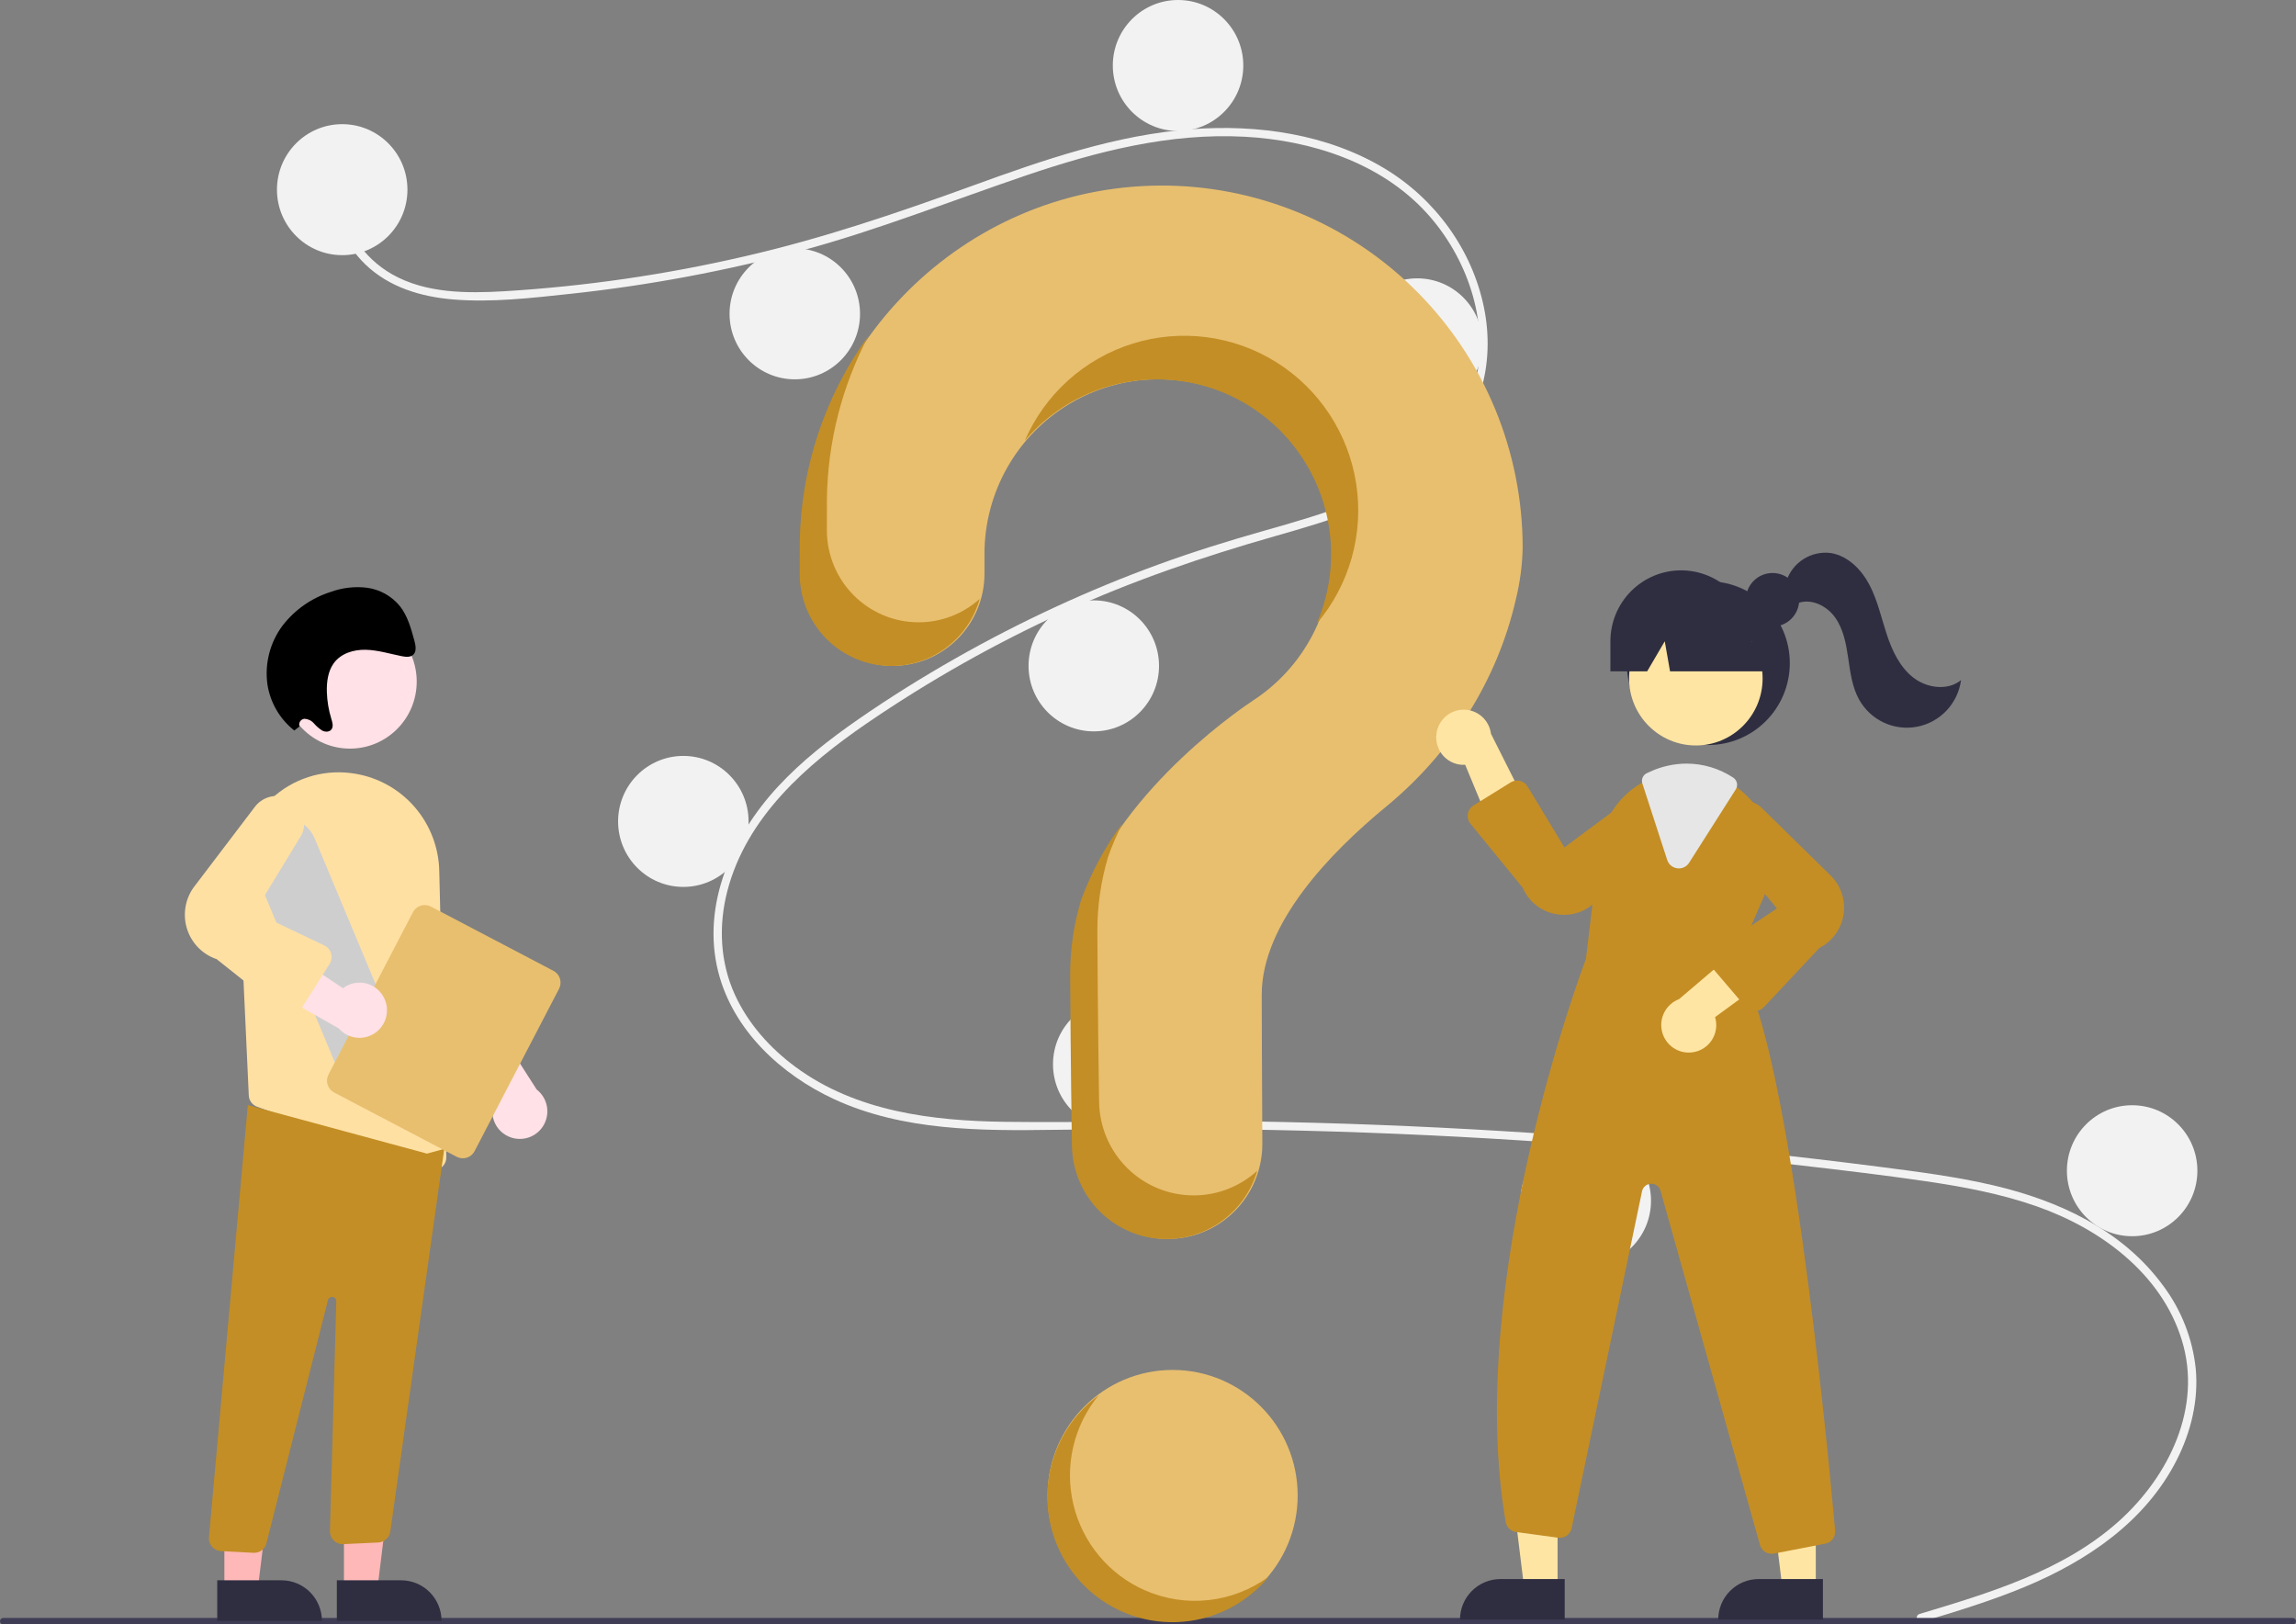 <svg width="311" height="220" viewBox="0 0 311 220" fill="none" xmlns="http://www.w3.org/2000/svg">
<rect x="0" y="0" width="311" height="220" fill="#808080" stroke="none"/>
<g clip-path="url(#clip0_59_10913)">
<path d="M158.835 219.533C168.189 219.533 175.772 211.922 175.772 202.532C175.772 193.143 168.189 185.531 158.835 185.531C149.481 185.531 141.898 193.143 141.898 202.532C141.898 211.922 149.481 219.533 158.835 219.533Z" fill="#E8BF6F"/>
<path d="M260.014 218.579C269.489 215.722 279.562 212.744 287.077 205.953C293.792 199.885 298.325 190.619 295.543 181.519C292.767 172.438 284.452 166.382 275.867 163.371C270.997 161.663 265.903 160.715 260.811 159.97C255.275 159.161 249.715 158.498 244.158 157.86C221.655 155.276 199.067 153.698 176.395 153.125C165.208 152.842 154.022 152.849 142.834 153.012C132.841 153.158 122.317 153.154 113.047 148.891C105.839 145.576 99.296 139.545 97.288 131.619C94.969 122.47 99.246 113.153 105.38 106.527C108.614 103.035 112.394 100.095 116.292 97.392C120.522 94.46 124.899 91.735 129.371 89.192C138.178 84.185 147.386 79.924 156.899 76.453C161.592 74.74 166.354 73.262 171.158 71.899C175.214 70.748 179.283 69.595 183.204 68.026C190.782 64.995 197.99 59.859 199.917 51.439C201.744 43.459 198.664 34.796 193.266 28.868C187.02 22.01 177.603 19.003 168.575 18.517C158.44 17.971 148.537 20.517 139.011 23.749C128.85 27.195 118.908 31.159 108.533 33.95C98.244 36.716 87.756 38.673 77.165 39.803C71.98 40.358 66.638 40.983 61.422 40.559C57.051 40.203 52.702 38.913 49.48 35.799C46.718 33.129 45.073 29.459 45.638 25.586C45.741 24.883 46.806 25.182 46.703 25.881C46.015 30.595 49.207 34.939 53.141 37.164C57.687 39.736 63.22 39.739 68.281 39.445C79.257 38.78 90.158 37.198 100.872 34.716C111.399 32.303 121.55 28.852 131.69 25.166C141.321 21.666 151.166 18.25 161.455 17.491C170.382 16.833 179.773 18.139 187.55 22.822C194.385 26.938 199.411 33.801 201.013 41.677C202.577 49.374 200.41 57.12 194.606 62.491C188.597 68.052 180.357 70.43 172.678 72.619C162.939 75.397 153.408 78.643 144.183 82.858C134.832 87.118 125.864 92.179 117.379 97.984C109.188 103.603 101.105 110.673 98.514 120.696C97.307 125.365 97.53 130.317 99.549 134.727C101.345 138.648 104.301 141.947 107.746 144.491C115.964 150.561 126.322 151.808 136.249 151.932C147.398 152.071 158.548 151.693 169.701 151.877C192.43 152.251 215.113 153.64 237.749 156.043C243.421 156.646 249.086 157.312 254.743 158.041C259.832 158.698 264.938 159.35 269.942 160.516C278.838 162.588 287.495 166.574 293.024 174.145C295.478 177.427 296.999 181.316 297.423 185.398C297.81 189.657 296.771 193.924 294.853 197.713C290.607 206.099 282.653 211.433 274.207 214.937C269.683 216.814 264.991 218.236 260.308 219.648C259.625 219.853 259.334 218.784 260.014 218.579L260.014 218.579Z" fill="#F2F2F2"/>
<path d="M46.352 34.556C51.232 34.556 55.189 30.585 55.189 25.686C55.189 20.788 51.232 16.816 46.352 16.816C41.472 16.816 37.516 20.788 37.516 25.686C37.516 30.585 41.472 34.556 46.352 34.556Z" fill="#F2F2F2"/>
<path d="M107.657 51.373C112.537 51.373 116.493 47.402 116.493 42.503C116.493 37.604 112.537 33.633 107.657 33.633C102.777 33.633 98.82 37.604 98.82 42.503C98.82 47.402 102.777 51.373 107.657 51.373Z" fill="#F2F2F2"/>
<path d="M159.571 17.74C164.451 17.74 168.407 13.769 168.407 8.87C168.407 3.971 164.451 0 159.571 0C154.691 0 150.734 3.971 150.734 8.87C150.734 13.769 154.691 17.74 159.571 17.74Z" fill="#F2F2F2"/>
<path d="M191.969 55.437C196.85 55.437 200.806 51.466 200.806 46.567C200.806 41.669 196.85 37.697 191.969 37.697C187.089 37.697 183.133 41.669 183.133 46.567C183.133 51.466 187.089 55.437 191.969 55.437Z" fill="#F2F2F2"/>
<path d="M148.157 99.049C153.037 99.049 156.993 95.077 156.993 90.179C156.993 85.28 153.037 81.309 148.157 81.309C143.277 81.309 139.32 85.28 139.32 90.179C139.32 95.077 143.277 99.049 148.157 99.049Z" fill="#F2F2F2"/>
<path d="M92.559 120.115C97.439 120.115 101.396 116.144 101.396 111.245C101.396 106.346 97.439 102.375 92.559 102.375C87.679 102.375 83.723 106.346 83.723 111.245C83.723 116.144 87.679 120.115 92.559 120.115Z" fill="#F2F2F2"/>
<path d="M151.469 153.008C156.35 153.008 160.306 149.036 160.306 144.138C160.306 139.239 156.35 135.268 151.469 135.268C146.589 135.268 142.633 139.239 142.633 144.138C142.633 149.036 146.589 153.008 151.469 153.008Z" fill="#F2F2F2"/>
<path d="M214.797 171.488C219.678 171.488 223.634 167.517 223.634 162.618C223.634 157.719 219.678 153.748 214.797 153.748C209.917 153.748 205.961 157.719 205.961 162.618C205.961 167.517 209.917 171.488 214.797 171.488Z" fill="#F2F2F2"/>
<path d="M288.805 167.422C293.686 167.422 297.642 163.45 297.642 158.552C297.642 153.653 293.686 149.682 288.805 149.682C283.925 149.682 279.969 153.653 279.969 158.552C279.969 163.45 283.925 167.422 288.805 167.422Z" fill="#F2F2F2"/>
<path d="M157.02 25.132C130.55 25.32 108.877 46.912 108.501 73.48C108.498 73.725 108.496 75.45 108.496 77.706C108.496 81.013 109.805 84.186 112.135 86.525C114.465 88.863 117.625 90.177 120.92 90.178H120.92C122.554 90.177 124.171 89.854 125.68 89.226C127.189 88.598 128.56 87.678 129.714 86.518C130.868 85.358 131.784 83.981 132.408 82.466C133.032 80.95 133.352 79.326 133.351 77.687C133.349 76.152 133.349 75.09 133.349 75.025C133.348 70.919 134.412 66.883 136.436 63.315C138.46 59.747 141.375 56.769 144.893 54.675C148.412 52.58 152.413 51.441 156.503 51.37C160.593 51.298 164.631 52.297 168.22 54.267C171.808 56.237 174.825 59.111 176.971 62.606C179.118 66.102 180.321 70.098 180.463 74.201C180.605 78.305 179.68 82.375 177.779 86.011C175.878 89.647 173.067 92.723 169.623 94.938L169.627 94.943C169.627 94.943 151.944 106.371 146.552 122.047L146.557 122.048C145.609 125.259 145.129 128.592 145.131 131.941C145.131 133.318 145.211 145.365 145.367 155.143C145.422 158.517 146.795 161.734 149.192 164.1C151.588 166.466 154.815 167.792 158.177 167.791H158.177C159.866 167.791 161.538 167.455 163.098 166.804C164.657 166.153 166.073 165.199 167.263 163.996C168.454 162.793 169.396 161.366 170.035 159.797C170.674 158.228 170.998 156.547 170.987 154.851C170.933 145.897 170.904 135.47 170.904 134.713C170.904 125.087 180.155 115.496 187.754 109.242C196.504 102.04 202.801 92.225 205.33 81.154C205.89 78.874 206.198 76.54 206.25 74.193C206.25 67.721 204.974 61.312 202.496 55.336C200.017 49.361 196.385 43.936 191.809 39.376C187.233 34.815 181.803 31.209 175.833 28.765C169.862 26.32 163.468 25.085 157.02 25.132Z" fill="#E8BF6F"/>
<path d="M310.56 219.999H0.437C0.321 219.999 0.21 219.952 0.128 219.87C0.046 219.787 0 219.676 0 219.559C0 219.443 0.046 219.331 0.128 219.248C0.21 219.166 0.321 219.119 0.437 219.119H310.56C310.677 219.119 310.788 219.166 310.87 219.248C310.953 219.331 310.999 219.443 310.999 219.559C310.999 219.676 310.953 219.788 310.87 219.87C310.788 219.953 310.677 219.999 310.56 219.999Z" fill="#3F3D56"/>
<path d="M231.389 100.896C237.49 100.896 242.435 95.932 242.435 89.808C242.435 83.685 237.49 78.721 231.389 78.721C225.289 78.721 220.344 83.685 220.344 89.808C220.344 95.932 225.289 100.896 231.389 100.896Z" fill="#2F2E41"/>
<path d="M210.978 215.147H206.464L204.316 197.67H210.979L210.978 215.147Z" fill="#FFE5A3"/>
<path d="M203.239 213.852H211.944V219.354H197.758C197.758 218.631 197.9 217.916 198.175 217.248C198.45 216.581 198.854 215.974 199.363 215.463C199.872 214.952 200.476 214.547 201.141 214.27C201.806 213.994 202.519 213.852 203.239 213.852Z" fill="#2F2E41"/>
<path d="M245.954 215.147H241.441L239.293 197.67H245.955L245.954 215.147Z" fill="#FFE5A3"/>
<path d="M238.216 213.852H246.921V219.354H232.734C232.734 218.631 232.876 217.916 233.152 217.248C233.427 216.581 233.831 215.974 234.34 215.463C234.849 214.952 235.453 214.547 236.118 214.27C236.783 213.994 237.496 213.852 238.216 213.852Z" fill="#2F2E41"/>
<path d="M229.707 100.959C234.702 100.959 238.75 96.895 238.75 91.882C238.75 86.869 234.702 82.805 229.707 82.805C224.713 82.805 220.664 86.869 220.664 91.882C220.664 96.895 224.713 100.959 229.707 100.959Z" fill="#FFE5A3"/>
<path d="M235.098 130.244L239.145 120.912C240.127 118.723 240.409 116.281 239.951 113.925C239.492 111.568 238.317 109.412 236.586 107.755C236.23 107.402 235.853 107.072 235.455 106.768C233.459 105.2 230.998 104.346 228.463 104.34C226.759 104.346 225.076 104.722 223.53 105.441C223.397 105.5 223.268 105.563 223.136 105.626C222.882 105.748 222.631 105.881 222.388 106.018C220.803 106.931 219.454 108.206 218.45 109.739C217.446 111.272 216.815 113.021 216.608 114.843L214.822 129.863C214.373 131.042 198.349 173.619 203.953 206.124C204.013 206.471 204.181 206.79 204.434 207.034C204.688 207.278 205.012 207.434 205.36 207.48L211.041 208.256C211.456 208.313 211.877 208.21 212.219 207.968C212.561 207.726 212.799 207.363 212.885 206.952L222.418 161.341C222.477 161.058 222.63 160.802 222.85 160.616C223.071 160.43 223.348 160.323 223.636 160.314C223.925 160.304 224.208 160.391 224.441 160.562C224.674 160.733 224.843 160.977 224.921 161.256L238.39 209.221C238.486 209.569 238.693 209.877 238.98 210.096C239.266 210.315 239.617 210.433 239.977 210.433C240.084 210.432 240.191 210.422 240.297 210.403L247.237 209.062C247.641 208.986 248.002 208.762 248.249 208.433C248.496 208.104 248.612 207.694 248.574 207.284C247.554 195.868 242.134 138.682 235.098 130.244Z" fill="#C48E25"/>
<path d="M194.564 99.437C194.501 99.976 194.557 100.523 194.728 101.039C194.898 101.555 195.179 102.026 195.551 102.421C195.923 102.816 196.377 103.124 196.88 103.324C197.384 103.524 197.924 103.61 198.465 103.577L203.52 115.771L207.343 110.081L201.957 99.374C201.842 98.467 201.399 97.633 200.713 97.032C200.027 96.43 199.144 96.102 198.233 96.109C197.322 96.117 196.445 96.46 195.769 97.073C195.092 97.687 194.664 98.528 194.564 99.437L194.564 99.437Z" fill="#FFE5A3"/>
<path d="M229.208 142.521C229.745 142.457 230.262 142.275 230.722 141.988C231.182 141.701 231.573 141.317 231.869 140.862C232.165 140.407 232.358 139.892 232.434 139.355C232.51 138.817 232.468 138.269 232.31 137.749L242.946 129.973L236.543 127.566L227.425 135.319C226.572 135.643 225.868 136.269 225.445 137.079C225.022 137.89 224.91 138.827 225.129 139.715C225.349 140.603 225.886 141.379 226.637 141.896C227.389 142.413 228.304 142.636 229.208 142.521Z" fill="#FFE5A3"/>
<path d="M211.872 123.9C211.464 123.9 211.057 123.859 210.657 123.78C209.69 123.595 208.783 123.174 208.016 122.554C207.248 121.935 206.645 121.135 206.258 120.226L199.177 111.558C199.027 111.375 198.918 111.161 198.857 110.932C198.796 110.703 198.785 110.464 198.823 110.23C198.862 109.996 198.95 109.774 199.082 109.577C199.213 109.38 199.385 109.214 199.586 109.089L204.624 105.958C204.81 105.842 205.017 105.765 205.233 105.73C205.449 105.695 205.67 105.704 205.883 105.755C206.095 105.806 206.296 105.899 206.473 106.028C206.649 106.158 206.799 106.321 206.912 106.509L211.904 114.763L221.462 107.672C222.224 107.272 223.103 107.159 223.94 107.356C224.776 107.552 225.515 108.044 226.02 108.742C226.525 109.44 226.763 110.297 226.691 111.156C226.619 112.016 226.241 112.82 225.627 113.423L216.086 122.159C214.965 123.275 213.45 123.9 211.872 123.9Z" fill="#C48E25"/>
<path d="M237.699 136.937C237.686 136.937 237.673 136.937 237.66 136.936C237.428 136.931 237.199 136.876 236.989 136.776C236.779 136.676 236.592 136.533 236.441 136.356L231.961 131.11C231.809 130.932 231.696 130.723 231.63 130.497C231.564 130.271 231.546 130.034 231.578 129.801C231.61 129.568 231.691 129.344 231.816 129.145C231.94 128.945 232.105 128.775 232.3 128.644L240.688 123.031L233.089 113.861C232.647 113.121 232.485 112.246 232.633 111.397C232.78 110.547 233.227 109.779 233.892 109.232C234.557 108.686 235.396 108.398 236.255 108.421C237.114 108.444 237.936 108.777 238.571 109.358L247.806 118.418C248.533 119.084 249.088 119.918 249.423 120.847C249.758 121.776 249.864 122.773 249.731 123.752C249.598 124.732 249.23 125.664 248.659 126.469C248.088 127.274 247.331 127.928 246.453 128.375L238.905 136.415C238.75 136.579 238.563 136.711 238.355 136.8C238.148 136.89 237.925 136.937 237.699 136.937Z" fill="#C48E25"/>
<path d="M227.409 117.608C227.337 117.608 227.265 117.603 227.194 117.594C226.882 117.556 226.587 117.429 226.345 117.228C226.103 117.027 225.923 116.76 225.827 116.46L222.461 106.1C222.377 105.839 222.39 105.555 222.498 105.302C222.606 105.049 222.801 104.843 223.048 104.724L223.157 104.672C223.256 104.625 223.355 104.578 223.455 104.533C225.024 103.803 226.733 103.421 228.463 103.416C230.709 103.42 232.905 104.083 234.782 105.322C235.033 105.49 235.209 105.75 235.271 106.047C235.333 106.344 235.277 106.654 235.114 106.909L228.799 116.839C228.651 117.075 228.446 117.269 228.203 117.403C227.959 117.538 227.686 117.608 227.409 117.608Z" fill="#E6E6E6"/>
<path d="M240.095 84.858C242.091 84.858 243.709 83.233 243.709 81.23C243.709 79.226 242.091 77.602 240.095 77.602C238.099 77.602 236.48 79.226 236.48 81.23C236.48 83.233 238.099 84.858 240.095 84.858Z" fill="#2F2E41"/>
<path d="M227.706 77.242C225.167 77.242 222.732 78.255 220.937 80.057C219.141 81.859 218.133 84.303 218.133 86.851V90.917H223.114L225.497 86.851L226.211 90.917H241.329L237.279 86.851C237.279 84.303 236.27 81.859 234.475 80.057C232.68 78.255 230.245 77.242 227.706 77.242Z" fill="#2F2E41"/>
<path d="M241.953 78.745C242.353 77.491 243.18 76.418 244.29 75.715C245.4 75.012 246.721 74.725 248.021 74.903C250.325 75.29 252.146 77.148 253.231 79.224C254.316 81.3 254.817 83.623 255.547 85.85C256.276 88.077 257.311 90.316 259.152 91.757C260.994 93.199 263.82 93.59 265.629 92.107C265.422 93.652 264.736 95.094 263.669 96.227C262.602 97.359 261.207 98.127 259.681 98.421C258.155 98.714 256.576 98.519 255.168 97.862C253.759 97.205 252.591 96.12 251.83 94.761C250.876 93.057 250.629 91.059 250.346 89.124C250.063 87.19 249.695 85.189 248.556 83.603C247.417 82.017 245.284 80.981 243.474 81.704L241.953 78.745Z" fill="#2F2E41"/>
<path d="M124.426 84.279C121.131 84.278 117.971 82.964 115.641 80.625C113.311 78.287 112.002 75.114 112.002 71.807C112.002 69.551 112.004 67.826 112.007 67.581C112.112 59.854 114.05 52.264 117.662 45.44C111.728 53.594 108.465 63.397 108.325 73.494C108.322 73.74 108.32 75.464 108.32 77.72C108.321 81.028 109.63 84.2 111.959 86.539C114.289 88.878 117.449 90.192 120.745 90.192C123.452 90.191 126.086 89.303 128.245 87.663C130.403 86.022 131.97 83.719 132.706 81.104C130.431 83.152 127.482 84.282 124.426 84.279Z" fill="#C38E25"/>
<path d="M157.861 51.413C161.67 51.596 165.378 52.704 168.667 54.642C171.956 56.58 174.727 59.29 176.742 62.54C178.758 65.79 179.957 69.483 180.238 73.3C180.519 77.118 179.872 80.947 178.354 84.459C180.55 81.87 182.164 78.836 183.086 75.564C184.009 72.292 184.217 68.859 183.698 65.498C183.178 62.138 181.943 58.93 180.076 56.092C178.21 53.254 175.755 50.854 172.881 49.055C170.006 47.256 166.779 46.1 163.419 45.666C160.059 45.232 156.645 45.531 153.411 46.541C150.176 47.552 147.197 49.251 144.675 51.522C142.154 53.793 140.15 56.583 138.801 59.702C141.133 56.948 144.065 54.768 147.37 53.331C150.674 51.894 154.263 51.238 157.861 51.413Z" fill="#C38E25"/>
<path d="M161.685 161.893C158.323 161.894 155.096 160.568 152.7 158.202C150.304 155.836 148.93 152.619 148.876 149.245C148.72 139.467 148.639 127.42 148.639 126.043C148.637 122.694 149.117 119.362 150.065 116.15L150.061 116.149C150.62 114.537 151.297 112.968 152.084 111.455C149.668 114.687 147.745 118.262 146.379 122.062L146.383 122.064C145.435 125.275 144.955 128.607 144.957 131.957C144.957 133.333 145.038 145.38 145.194 155.158C145.248 158.532 146.622 161.749 149.018 164.115C151.415 166.481 154.641 167.807 158.003 167.806C160.774 167.806 163.471 166.903 165.689 165.234C167.906 163.565 169.524 161.219 170.301 158.549C167.946 160.705 164.872 161.898 161.685 161.893Z" fill="#C38E25"/>
<path d="M46.591 215.315L51.105 215.315L53.252 197.838L46.59 197.838L46.591 215.315Z" fill="#FFB8B8"/>
<path d="M59.812 219.521L45.626 219.522L45.626 214.02L54.331 214.02C55.785 214.02 57.179 214.599 58.207 215.631C59.235 216.663 59.812 218.062 59.812 219.521L59.812 219.521Z" fill="#2F2E41"/>
<path d="M30.392 215.315L34.905 215.315L37.053 197.838L30.391 197.838L30.392 215.315Z" fill="#FFB8B8"/>
<path d="M43.609 219.521L29.423 219.522L29.423 214.02L38.128 214.02C39.582 214.02 40.976 214.599 42.004 215.631C43.032 216.663 43.609 218.062 43.609 219.521L43.609 219.521Z" fill="#2F2E41"/>
<path d="M47.403 101.385C52.397 101.385 56.446 97.321 56.446 92.308C56.446 87.295 52.397 83.231 47.403 83.231C42.408 83.231 38.359 87.295 38.359 92.308C38.359 97.321 42.408 101.385 47.403 101.385Z" fill="#FFE1E7"/>
<path d="M32.344 118.976L33.338 140.51L33.698 148.345C33.712 148.686 33.827 149.015 34.029 149.29C34.231 149.565 34.51 149.773 34.83 149.888L58.149 158.368C58.338 158.438 58.537 158.473 58.738 158.471C58.968 158.472 59.196 158.427 59.407 158.338C59.619 158.249 59.811 158.118 59.971 157.953C60.132 157.788 60.257 157.592 60.34 157.377C60.423 157.162 60.462 156.932 60.455 156.702L59.499 117.981C59.437 114.805 58.272 111.749 56.205 109.342C54.139 106.935 51.301 105.327 48.18 104.796C47.954 104.761 47.725 104.727 47.495 104.696C45.56 104.455 43.596 104.642 41.741 105.245C39.885 105.848 38.184 106.851 36.757 108.185C35.279 109.55 34.118 111.223 33.355 113.088C32.593 114.952 32.248 116.962 32.344 118.976L32.344 118.976Z" fill="#FFE0A3"/>
<path d="M69.291 154.072C68.739 153.9 68.236 153.601 67.819 153.199C67.403 152.797 67.087 152.303 66.895 151.756C66.703 151.21 66.641 150.625 66.713 150.05C66.786 149.475 66.992 148.925 67.314 148.444L59.406 137.889L66.23 137.465L72.694 147.553C73.386 148.09 73.867 148.855 74.054 149.713C74.24 150.57 74.12 151.467 73.714 152.244C73.308 153.022 72.642 153.631 71.834 153.965C71.025 154.299 70.125 154.337 69.291 154.072H69.291Z" fill="#FFE1E7"/>
<path d="M47.009 146.533C46.8 146.447 46.609 146.321 46.449 146.161C46.288 146.002 46.161 145.812 46.074 145.602L34.16 117.109C33.926 116.551 33.804 115.953 33.801 115.347C33.798 114.742 33.913 114.142 34.141 113.582C34.369 113.022 34.705 112.512 35.129 112.082C35.553 111.652 36.058 111.31 36.614 111.076C37.17 110.842 37.766 110.72 38.369 110.717C38.972 110.714 39.569 110.831 40.127 111.06C40.685 111.289 41.193 111.626 41.621 112.053C42.049 112.479 42.389 112.985 42.622 113.544L54.536 142.037C54.712 142.459 54.714 142.935 54.542 143.359C54.369 143.783 54.036 144.12 53.616 144.298L48.326 146.526C48.118 146.615 47.895 146.661 47.669 146.662C47.442 146.663 47.218 146.619 47.009 146.533L47.009 146.533Z" fill="#CECECE"/>
<path d="M34.336 210.297L29.927 210.065C29.7 210.053 29.477 209.995 29.272 209.896C29.067 209.797 28.883 209.658 28.732 209.488C28.581 209.317 28.465 209.118 28.39 208.902C28.316 208.686 28.286 208.457 28.3 208.229L33.57 149.662L57.838 156.235L60.176 155.595L52.864 207.442C52.802 207.832 52.609 208.189 52.317 208.454C52.026 208.72 51.653 208.877 51.26 208.9L46.507 209.123C46.269 209.136 46.031 209.099 45.808 209.016C45.586 208.932 45.382 208.803 45.212 208.636C45.041 208.47 44.907 208.269 44.817 208.048C44.727 207.827 44.684 207.589 44.691 207.35L45.552 176.232C45.556 176.088 45.507 175.948 45.413 175.839C45.319 175.731 45.188 175.661 45.045 175.644C44.903 175.628 44.759 175.665 44.643 175.749C44.527 175.833 44.446 175.958 44.417 176.099L36.112 208.923C36.033 209.313 35.823 209.663 35.516 209.914C35.209 210.165 34.825 210.301 34.43 210.3C34.399 210.3 34.368 210.299 34.336 210.297Z" fill="#C38E25"/>
<path d="M44.492 145.528L55.935 123.535C56.156 123.112 56.535 122.794 56.989 122.651C57.442 122.508 57.934 122.552 58.356 122.772L74.966 131.48C75.387 131.701 75.704 132.081 75.846 132.537C75.989 132.993 75.945 133.486 75.725 133.91L64.282 155.903C64.062 156.326 63.683 156.644 63.229 156.787C62.775 156.93 62.283 156.886 61.861 156.666L45.252 147.958C44.831 147.737 44.514 147.357 44.371 146.901C44.229 146.446 44.273 145.952 44.492 145.528Z" fill="#E8BF6F"/>
<path d="M52.169 135.481C51.965 134.938 51.638 134.451 51.214 134.058C50.789 133.664 50.279 133.376 49.724 133.216C49.169 133.056 48.585 133.028 48.017 133.135C47.45 133.242 46.915 133.481 46.455 133.832L35.491 126.531L35.473 133.394L45.887 139.275C46.462 139.937 47.251 140.374 48.115 140.51C48.979 140.647 49.863 140.473 50.612 140.021C51.362 139.568 51.928 138.865 52.213 138.035C52.498 137.204 52.482 136.3 52.169 135.481Z" fill="#FFE1E7"/>
<path d="M38.307 137.024L29.347 129.899C28.378 129.572 27.502 129.014 26.794 128.273C26.087 127.532 25.57 126.629 25.286 125.643C25.003 124.657 24.962 123.616 25.168 122.611C25.373 121.605 25.819 120.665 26.466 119.87L34.602 109.167C35.168 108.474 35.963 108.007 36.842 107.854C37.722 107.7 38.627 107.87 39.392 108.331C40.158 108.792 40.732 109.515 41.011 110.366C41.289 111.218 41.253 112.141 40.909 112.968L34.472 123.538L43.932 128.042C44.152 128.147 44.347 128.297 44.505 128.484C44.663 128.67 44.78 128.887 44.847 129.122C44.915 129.357 44.933 129.603 44.898 129.845C44.864 130.087 44.779 130.319 44.649 130.526L40.831 136.592C40.702 136.797 40.531 136.972 40.33 137.107C40.129 137.241 39.903 137.331 39.665 137.372C39.655 137.374 39.646 137.375 39.636 137.377C39.402 137.412 39.164 137.399 38.935 137.339C38.707 137.278 38.493 137.171 38.307 137.024Z" fill="#FFE0A3"/>
<path d="M40.567 98.386C40.528 98.272 40.516 98.151 40.531 98.031C40.546 97.912 40.588 97.797 40.654 97.697C40.72 97.596 40.808 97.512 40.912 97.451C41.015 97.39 41.131 97.353 41.251 97.344C41.495 97.358 41.735 97.421 41.955 97.529C42.175 97.638 42.371 97.791 42.53 97.978C42.858 98.357 43.239 98.685 43.661 98.953C44.099 99.174 44.692 99.142 44.941 98.72C45.175 98.324 45.015 97.793 44.873 97.333C44.513 96.162 44.311 94.948 44.273 93.722C44.232 92.355 44.425 90.927 45.179 89.861C46.152 88.484 47.893 87.962 49.54 87.999C51.187 88.037 52.808 88.548 54.44 88.871C55.003 88.982 55.665 89.039 56.042 88.601C56.443 88.135 56.295 87.38 56.125 86.751C55.683 85.119 55.214 83.431 54.186 82.112C53.075 80.742 51.489 79.845 49.746 79.603C48.072 79.394 46.373 79.588 44.789 80.168C42.208 80.984 39.936 82.573 38.278 84.72C36.569 87.004 35.831 89.874 36.225 92.703C36.609 95.167 37.91 97.393 39.864 98.933L40.567 98.386Z" fill="black"/>
<path d="M155.101 215.386C152.695 214.334 150.566 212.735 148.881 210.716C147.196 208.697 146.001 206.312 145.392 203.749C144.782 201.187 144.775 198.518 145.369 195.952C145.963 193.386 147.143 190.994 148.816 188.965C146.877 190.386 145.26 192.206 144.075 194.302C142.889 196.399 142.161 198.725 141.94 201.125C141.718 203.526 142.007 205.946 142.789 208.225C143.57 210.505 144.825 212.592 146.472 214.347C148.118 216.102 150.117 217.486 152.337 218.407C154.557 219.327 156.946 219.763 159.346 219.686C161.747 219.608 164.103 219.019 166.26 217.958C168.416 216.896 170.323 215.387 171.853 213.529C169.466 215.28 166.663 216.374 163.724 216.699C160.785 217.025 157.812 216.572 155.101 215.386Z" fill="#C38E25"/>
</g>
<defs>
<clipPath id="clip0_59_10913">
<rect width="311" height="220" fill="white"/>
</clipPath>
</defs>
</svg>
